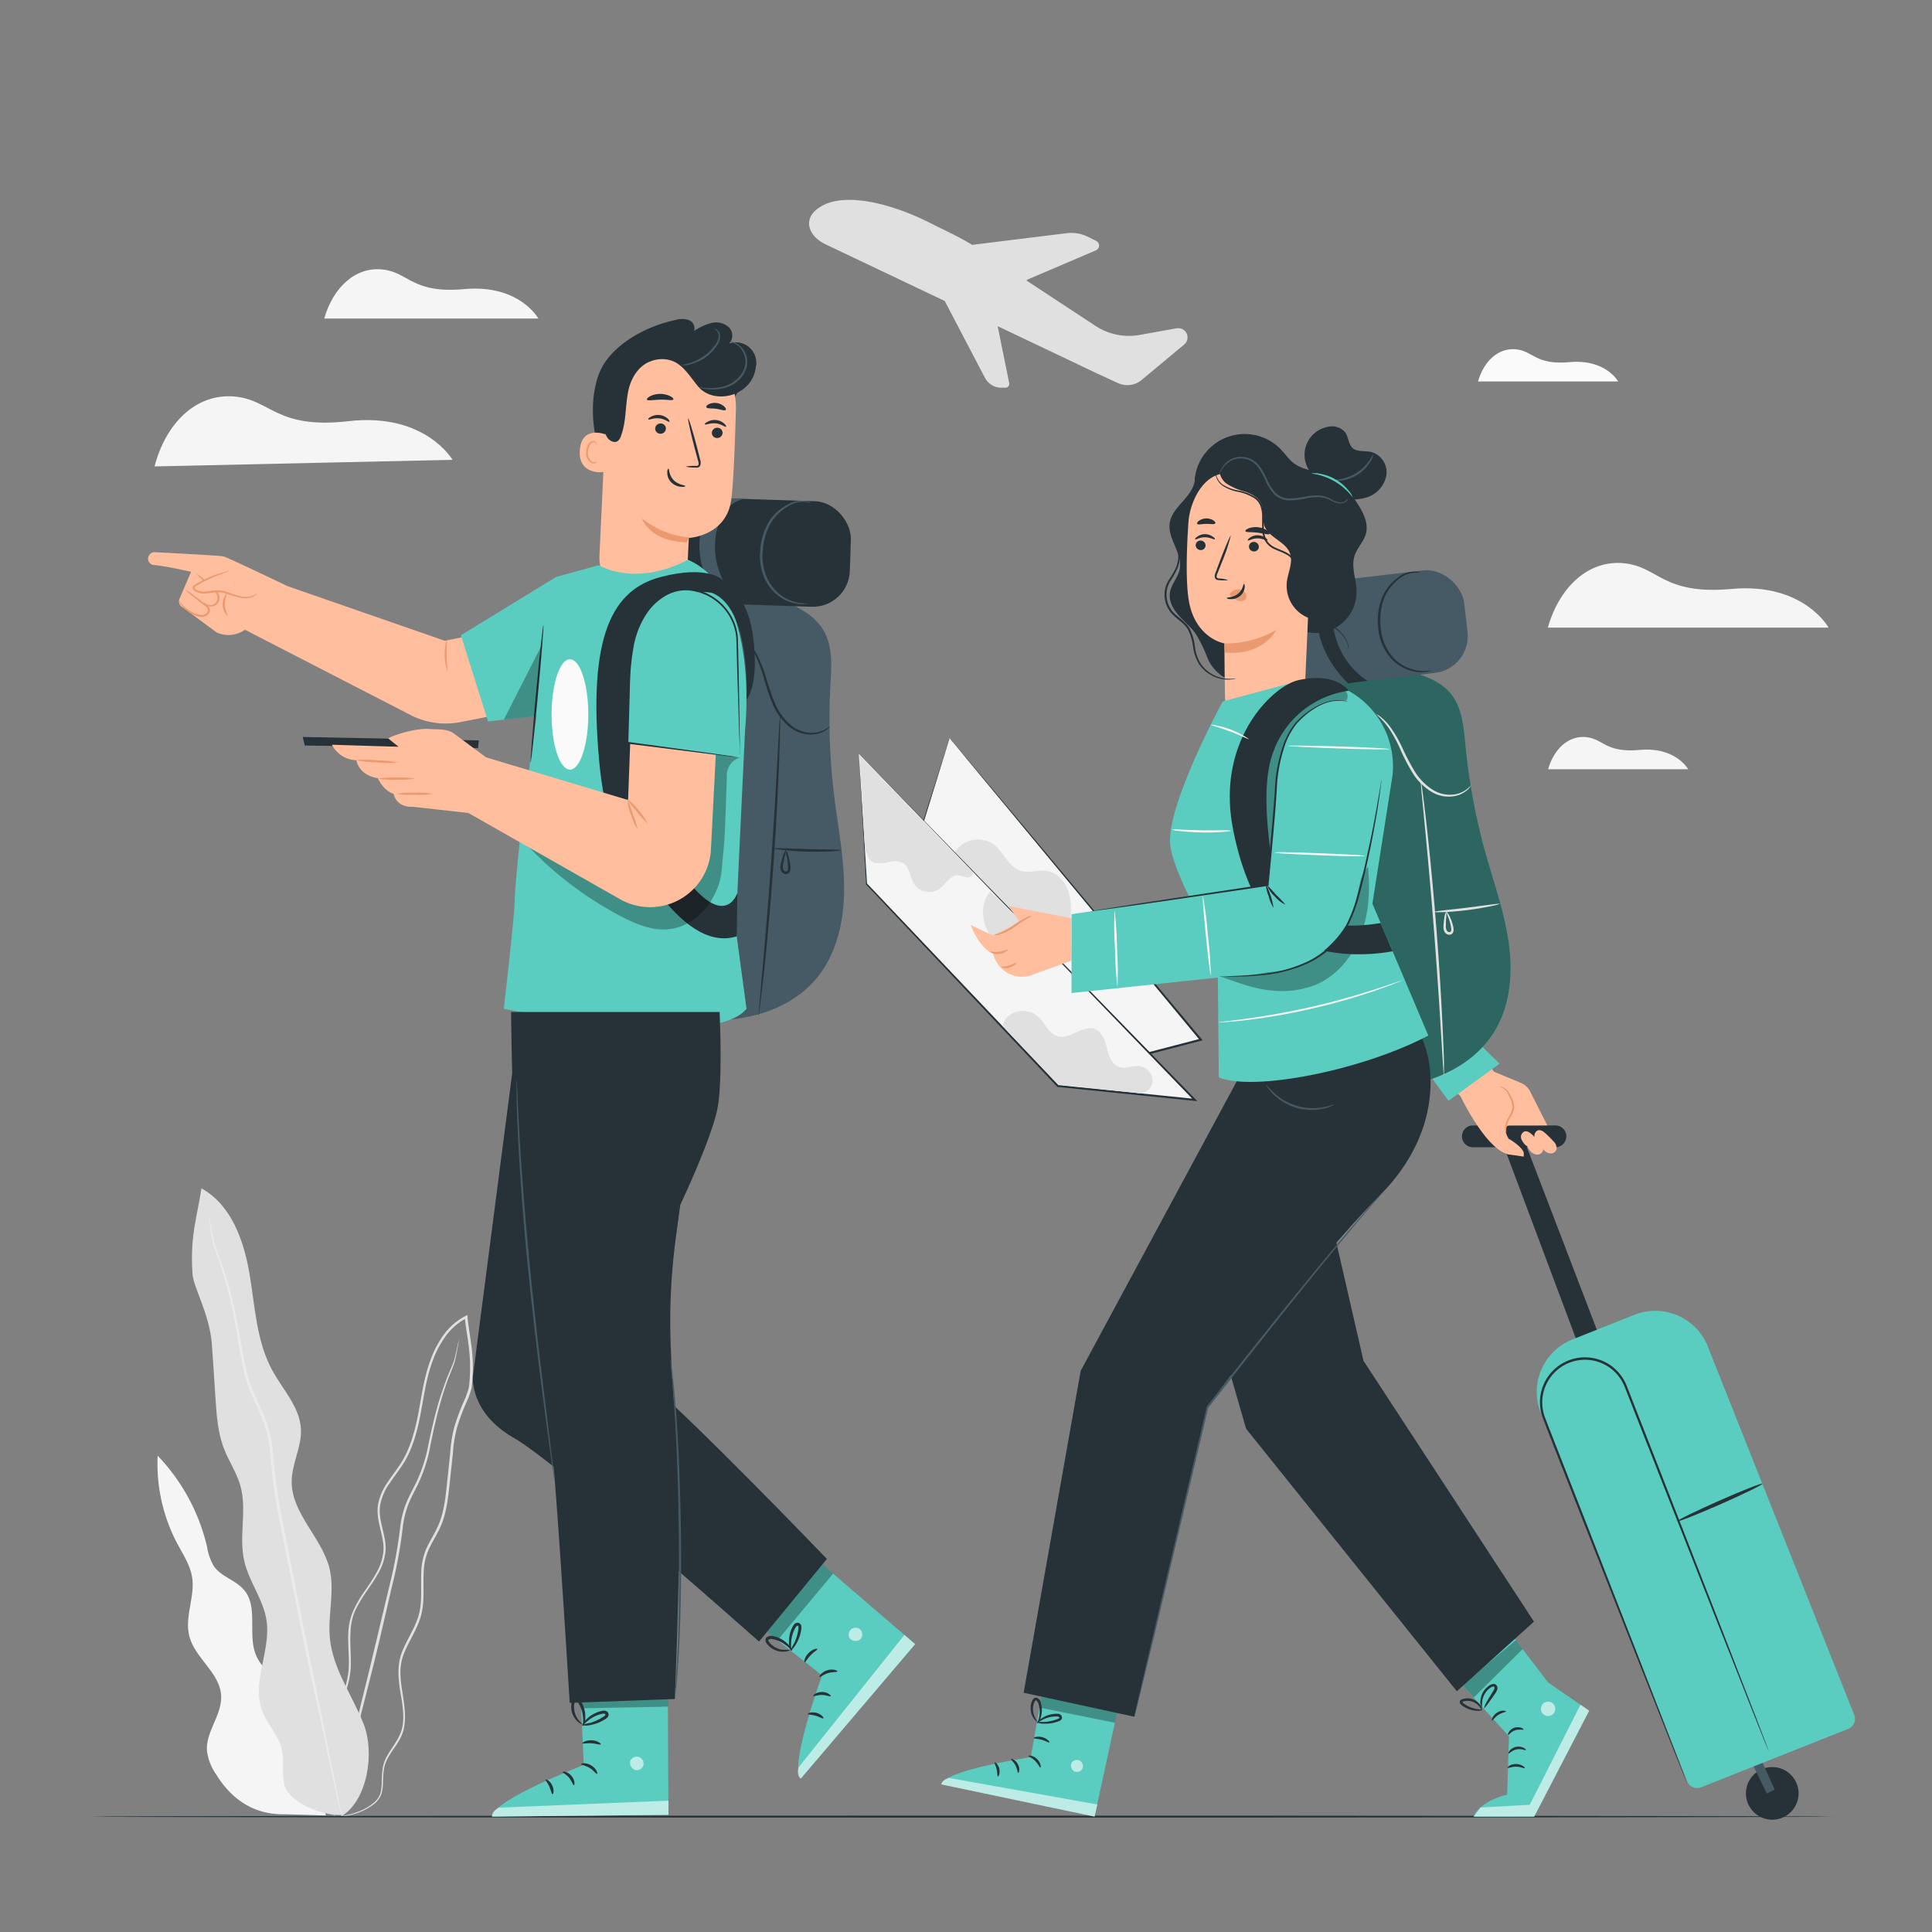 <svg xmlns="http://www.w3.org/2000/svg" viewBox="0 0 500 500"><rect x="0" y="0" width="500" height="500" fill="#808080" stroke="none"/><g id="freepik--background-complete--inject-12"><path d="M77.07,445.61c.87-3.44-1.4-6.88-3.94-9.36s-5.58-4.69-6.91-8c-2.16-5.33.66-12.27-3-16.7-2.15-2.61-6-3.47-7.9-6.26a14.4,14.4,0,0,1-1.74-5A50.74,50.74,0,0,0,40.8,376.73a44.19,44.19,0,0,0,5.09,22.77c1.49,2.8,3.31,5.52,3.82,8.64.82,5.08-2,10.32-.71,15.3,1.46,5.7,7.89,9.48,8.23,15.35.28,5-4,9.34-3.67,14.3A13.42,13.42,0,0,0,55.8,459c3.88,6.36,9.54,10.72,18.08,10.53l10.47.31Z" style="fill:#f5f5f5"></path><path d="M86.47,470.06a8.22,8.22,0,0,0,2.88-.08,17.89,17.89,0,0,0,3.4-.87,14.57,14.57,0,0,0,4.19-2.33,6,6,0,0,0,1.71-2.31,10.67,10.67,0,0,0,.47-3.13,30.65,30.65,0,0,1,.23-3.39,9.37,9.37,0,0,1,1.26-3.37c1.22-2.18,3.26-4.24,3.9-7.19s.17-6-.33-9.17-1-6.55.19-9.83,3.38-6.25,4.5-9.95.57-7.73.79-11.69a15.53,15.53,0,0,1,1.33-5.82c.84-1.86,2-3.61,2.91-5.56,1.83-4,2.13-8.43,2.62-12.81q.35-3.31.71-6.69a32.93,32.93,0,0,1,1.13-6.7,58.23,58.23,0,0,1,2.46-6.49,21.56,21.56,0,0,0,1.2-3.39,34.35,34.35,0,0,0,.32-3.6,42.94,42.94,0,0,0-.32-7.25c-.3-2.41-.75-4.8-1-7.22,0-.15,0-.29,0-.42l-.06-.48-.43.22a16.2,16.2,0,0,0-5.61,4.78,26,26,0,0,0-3.42,6.4c-1.72,4.51-2.33,9.22-3.18,13.73s-2,8.93-4.23,12.68c-1.14,1.87-2.51,3.58-3.72,5.4a14.82,14.82,0,0,0-2.56,6c-.6,4.43,1.87,8.31,1.38,12.23a13.63,13.63,0,0,1-1.88,5.44c-.94,1.68-2,3.24-3.1,4.8a30.5,30.5,0,0,0-2.78,4.85,15.28,15.28,0,0,0-1.26,5.25c-.23,3.53.29,6.88.05,10a23.14,23.14,0,0,1-2.54,8.62c-1.25,2.58-2.64,4.91-3.81,7.18a35.7,35.7,0,0,0-1.57,3.34,16.93,16.93,0,0,0-.9,3.32,21,21,0,0,0,0,6,15.08,15.08,0,0,0,3,7.6,6.37,6.37,0,0,0,.85.91,4,4,0,0,0,.69.58c.39.29.6.42.6.42a13.71,13.71,0,0,1-2-2,15.2,15.2,0,0,1-2.88-7.55,20.58,20.58,0,0,1,.1-5.89,15.29,15.29,0,0,1,.91-3.24,35,35,0,0,1,1.57-3.3c1.18-2.24,2.59-4.57,3.87-7.17a23.34,23.34,0,0,0,2.62-8.77c.26-3.23-.25-6.58,0-10A14.89,14.89,0,0,1,91.85,417a30.89,30.89,0,0,1,2.75-4.75c1.05-1.55,2.17-3.11,3.14-4.83a14.16,14.16,0,0,0,2-5.66c.48-4.18-2-8.08-1.36-12.2a14.12,14.12,0,0,1,2.48-5.72c1.18-1.79,2.57-3.5,3.74-5.42,2.35-3.86,3.48-8.37,4.32-12.89s1.47-9.2,3.16-13.61a25.12,25.12,0,0,1,3.34-6.23,15.35,15.35,0,0,1,5.37-4.59l-.48-.27c0,.14,0,.28,0,.43.27,2.44.72,4.84,1,7.22a41.74,41.74,0,0,1,.32,7.14c-.06,1.16-.13,2.39-.3,3.49a21.64,21.64,0,0,1-1.16,3.27,60.5,60.5,0,0,0-2.49,6.56,33.77,33.77,0,0,0-1.14,6.81c-.23,2.26-.47,4.49-.7,6.7-.48,4.4-.78,8.8-2.55,12.62-.87,1.9-2,3.66-2.89,5.57a16.09,16.09,0,0,0-1.37,6c-.21,4,.34,8-.73,11.57s-3.33,6.55-4.47,9.93-.68,6.95-.16,10.08,1.05,6.21.39,9-2.57,4.86-3.82,7.09A9.54,9.54,0,0,0,99,457.9a29.47,29.47,0,0,0-.21,3.43,10.54,10.54,0,0,1-.42,3,5.58,5.58,0,0,1-1.62,2.21,14.49,14.49,0,0,1-4.08,2.34,18.88,18.88,0,0,1-3.35.93,12.94,12.94,0,0,1-2.13.21Z" style="fill:#e0e0e0"></path><path d="M118.84,346.58a.9.9,0,0,0-.1.31c-.06.25-.13.56-.23.95-.2.82-.44,2.07-.82,3.62s-1.34,3.32-2.14,5.48-1.68,4.64-2.45,7.44-1.47,5.9-2.19,9.22a39.21,39.21,0,0,1-3.29,10.24c-.85,1.71-1.81,3.44-2.56,5.32a24.79,24.79,0,0,0-1.48,6,121.39,121.39,0,0,1-2.18,12.67l-5.78,24.22c-1.82,7.42-3.47,14.11-4.85,19.75S88.33,462,87.56,465.15q-.54,2.31-.84,3.63c-.08.39-.15.7-.2,1a1.68,1.68,0,0,0,0,.33,1.19,1.19,0,0,0,.11-.31l.27-.94c.23-.87.56-2.07,1-3.6.82-3.19,2-7.71,3.42-13.28s3.12-12.3,5-19.71S100,416.59,102.06,408a122.28,122.28,0,0,0,2.18-12.72,23.88,23.88,0,0,1,1.41-5.87c.73-1.84,1.67-3.56,2.52-5.28a38.92,38.92,0,0,0,3.28-10.4c.7-3.33,1.36-6.43,2.11-9.21s1.54-5.28,2.34-7.43,1.67-3.94,2-5.55.55-2.83.71-3.67c.06-.38.11-.7.16-.95A1.38,1.38,0,0,0,118.84,346.58Z" style="fill:#e0e0e0"></path><path d="M88.32,470.08c6.81-4.1,8.7-16.45,5.81-23.85s-7.92-14.17-8.74-22.08c-.63-6.08,1.33-12.33-.12-18.27-2-8-9.83-14.19-9.78-22.44,0-4.63,2.63-9,2.39-13.62-.29-5.67-4.67-10.15-7.39-15.13C66.32,347.07,66,338,64.54,329.46s-4.78-17.74-12.41-21.91c-1.08,7.29-3,12.29-2.31,22.15.24,3.54,4.39,10.3,5,18.06.36,4.63.62,9.28.93,13.92S56.36,370.8,58,375c1.26,3.23,3.27,6.16,4.21,9.5,1.77,6.28-.47,13.11,1,19.48,1.22,5.39,5,10,5.78,15.49,1.12,7.69-3.82,15.71-1.23,23,1.29,3.63,4.3,6.54,5.17,10.29.68,2.92,0,6,.59,8.94,1,4.72,10,8.33,14.83,8" style="fill:#e0e0e0"></path><path d="M54.06,314.77a2.11,2.11,0,0,0,0,.41c0,.31.09.7.16,1.2.16,1.05.35,2.59.71,4.58s1.44,4.26,2.29,7,1.77,5.85,2.56,9.35,1.47,7.38,2.18,11.56,1.48,8.72,3.58,13.06c1,2.18,2.06,4.36,2.88,6.68A30.2,30.2,0,0,1,69.93,376,149.46,149.46,0,0,0,72,391.88c2.15,10.78,4.21,21,6.07,30.39S81.84,440,83.33,447s2.73,12.69,3.58,16.67l1,4.53c.12.48.21.87.28,1.17a1.88,1.88,0,0,0,.12.39,2.53,2.53,0,0,0,0-.41c-.06-.3-.13-.69-.22-1.18-.21-1.09-.5-2.61-.88-4.55-.8-4-2-9.69-3.37-16.72s-3.18-15.45-5.09-24.77-3.88-19.6-6-30.37a151.53,151.53,0,0,1-2.1-15.86,30.44,30.44,0,0,0-1.54-7.53c-.84-2.38-1.94-4.57-2.92-6.73-2.08-4.27-2.83-8.74-3.59-12.9s-1.44-8.06-2.27-11.57a96.59,96.59,0,0,0-2.67-9.35c-.88-2.73-2-5-2.38-6.92s-.63-3.52-.84-4.56c-.09-.49-.17-.88-.22-1.18A2.51,2.51,0,0,0,54.06,314.77Z" style="fill:#ebebeb"></path><path d="M210.31,55.23c5.84-6.81,21-2.53,31.42,3,0,0,7.16,3.38,9.82,5.13l.09,0,24.32-3a9.9,9.9,0,0,1,5.76,1l2,1a1.34,1.34,0,0,1-.08,2.42l-17.91,7.65,0,.22,17.68,11.62.27.17a15.71,15.71,0,0,0,11.25,2.24l9.47-1.7a2.67,2.67,0,0,1,1.43.12,2.4,2.4,0,0,1,.64,4.06l-11,9.16a5.78,5.78,0,0,1-6.14.82l-5.14-2.36-26-12.37,3,14.79a1,1,0,0,1-1,1.14l-1.22,0a4.84,4.84,0,0,1-4-2.44l-10.47-20L213.82,63.31C209.73,61.43,208.27,57.92,210.31,55.23Z" style="fill:#e0e0e0"></path><path d="M40,120.71,117.11,119S110,106.71,90.2,109c-18.92,2.15-20.06-5.66-29.73-6.4S42.94,109.39,40,120.71Z" style="fill:#f5f5f5"></path><path d="M400.58,162.42h72.65s-6.42-11.7-25.12-10c-17.87,1.62-18.77-5.76-27.86-6.66S403.6,151.82,400.58,162.42Z" style="fill:#f5f5f5"></path><path d="M83.91,82.44h55.42s-4.9-8.92-19.17-7.62c-13.62,1.24-14.31-4.39-21.24-5.09S86.22,74.35,83.91,82.44Z" style="fill:#f5f5f5"></path><path d="M400.65,199.08H436.9s-3.2-5.84-12.53-5c-8.92.81-9.37-2.87-13.9-3.32S402.16,193.79,400.65,199.08Z" style="fill:#f5f5f5"></path><path d="M382.52,98.72h36.26s-3.21-5.84-12.54-5c-8.92.81-9.37-2.87-13.9-3.32S384,93.43,382.52,98.72Z" style="fill:#fafafa"></path></g><g id="freepik--Floor--inject-12"><path d="M474.43,470.14c0,.14-100.93.26-225.42.26s-225.44-.12-225.44-.26,100.91-.26,225.44-.26S474.43,470,474.43,470.14Z" style="fill:#263238"></path></g><g id="freepik--character-2--inject-12"><path d="M405.35,293.8h0a2.83,2.83,0,0,0-2.83-2.54l-21.35,0a2.82,2.82,0,0,0-2.76,3.37h0a2.8,2.8,0,0,0,2.83,2.27h21.29A2.84,2.84,0,0,0,405.35,293.8Z" style="fill:#263238"></path><path d="M451.92,463.14a6.81,6.81,0,1,0,7.72-5.75A6.81,6.81,0,0,0,451.92,463.14Z" style="fill:#263238"></path><polygon points="457.24 464.17 453.09 455.59 455.27 454.2 459.29 463.16 457.24 464.17" style="fill:#455a64"></polygon><polygon points="418.78 358.54 392.99 291.25 388.09 293.71 413.08 360.39 418.78 358.54" style="fill:#263238"></polygon><path d="M416.67,339.19h41a2.76,2.76,0,0,1,2.76,2.76V444.58a14.62,14.62,0,0,1-14.62,14.62H428.53a14.62,14.62,0,0,1-14.62-14.62V341.95A2.76,2.76,0,0,1,416.67,339.19Z" transform="translate(990.8 608.78) rotate(158.33)" style="fill:#5BCCC0"></path><path d="M436.6,461.45s-.06-.2-.2-.58l-.63-1.69-2.48-6.49-9.23-23.81c-3.93-10.05-8.59-22-13.77-35.29l-8.15-20.83c-.7-1.8-1.42-3.62-2.13-5.46a11.33,11.33,0,0,1-.8-5.7,11.06,11.06,0,0,1,18.09-7.1,11.52,11.52,0,0,1,3.29,4.72l2.14,5.47c2.84,7.22,5.58,14.18,8.18,20.82l13.89,35.24c4,10,7.17,18.11,9.41,23.74l2.58,6.45c.3.71.52,1.27.69,1.67s.25.56.25.56-.06-.2-.2-.59l-.63-1.69c-.57-1.5-1.41-3.68-2.48-6.48l-9.23-23.81-13.77-35.29c-2.59-6.64-5.32-13.61-8.15-20.83-.7-1.81-1.42-3.63-2.14-5.47a11.93,11.93,0,0,0-3.45-5,11.65,11.65,0,0,0-19.06,7.48,11.91,11.91,0,0,0,.84,6L401.6,373c2.84,7.21,5.58,14.18,8.18,20.81C415,407.05,419.71,419,423.66,429l9.41,23.75,2.59,6.44c.29.72.52,1.27.69,1.67A5.25,5.25,0,0,0,436.6,461.45Z" style="fill:#263238"></path><path d="M434.14,393.67c.08.26,5.06-1.71,11.13-4.38s10.92-5.06,10.84-5.31-5.07,1.7-11.13,4.38S434.06,393.41,434.14,393.67Z" style="fill:#263238"></path><path d="M400.44,291.25l-4.45-8.8a4.63,4.63,0,0,0-2.35-2.18l-7-2.92-18.86-25.58L366,271.36l12,12.39s7.53,15.86,13.68,15.05a11.43,11.43,0,0,0-1.24-4.09c-2-3.46.13-3.46.41-3.44H396Z" style="fill:#ffbe9d"></path><path d="M369.65,277.72c.57.85,5.23,7.17,5.23,7.17l13.21-9.61-4.8-4.69Z" style="fill:#5BCCC0"></path><path d="M390.48,294.71s3.44,2,3.87,3.62v1l-4.12-.6Z" style="fill:#ffbe9d"></path><path d="M395.09,296.59a4.47,4.47,0,0,1-1.38-1.82,1.55,1.55,0,0,1,.78-1.93c.71-.24,1.44.27,2,.78a25.67,25.67,0,0,1,2,2,2.49,2.49,0,0,1,.86,2.09,1.54,1.54,0,0,1-1.4,1.09,2.34,2.34,0,0,1-1.72-.7,5,5,0,0,1-1.05-1.56" style="fill:#ffbe9d"></path><path d="M398.58,296.29a4.47,4.47,0,0,1-1.38-1.82,1.55,1.55,0,0,1,.78-1.93c.71-.24,1.44.27,2,.78a25.67,25.67,0,0,1,2,2,2.49,2.49,0,0,1,.86,2.09,1.54,1.54,0,0,1-1.4,1.09,2.35,2.35,0,0,1-1.72-.7,5,5,0,0,1-1.05-1.56" style="fill:#ffbe9d"></path><path d="M388.09,281.27c0-.12.89-.08,1.92.81A8.63,8.63,0,0,1,391.2,284a5.4,5.4,0,0,1,.68,2.74,5.86,5.86,0,0,1-1.08,2.6,6.52,6.52,0,0,0-.82,2,6.81,6.81,0,0,0-.14,2,2.67,2.67,0,0,1-.22-2.07,6.16,6.16,0,0,1,.77-2.15,5.88,5.88,0,0,0,1-2.4,5.3,5.3,0,0,0-.59-2.5,9.77,9.77,0,0,0-1-1.89,5.08,5.08,0,0,0-1.16-.86A5.22,5.22,0,0,0,388.09,281.27Z" style="fill:#eb996e"></path><polygon points="245.78 191.01 231.76 235.83 273 278.9 310.79 269.08 245.78 191.01" style="fill:#f5f5f5"></polygon><path d="M245.77,191l.32.37.95,1.12,3.68,4.38,13.71,16.35L311,268.92l.26.31-.39.1-21.3,5.54-16.49,4.28-.15,0-.1-.11L231.61,236l-.08-.09,0-.11c4.34-13.73,7.9-24.94,10.37-32.74,1.22-3.86,2.18-6.87,2.84-8.93l.74-2.32c.17-.51.25-.77.25-.77-.48,1.57-5.41,17.6-13.81,44.88l-.05-.2,41.27,43-.25-.07,16.49-4.29,21.3-5.54-.13.42L264.4,213.56l-13.66-16.5-3.68-4.47-1-1.16Z" style="fill:#263238"></path><path d="M247.06,220.57a7.19,7.19,0,0,1,10.17-2c2.58,2,3.77,5.77,6.87,6.77,2.24.72,4.71-.33,7,.08,2.71.49,4.73,3,5.51,5.6s.57,5.47.35,8.22l-13.41.18Z" style="fill:#e0e0e0"></path><polygon points="222.26 195.1 309.16 284.65 273.75 281.06 224.22 228.77 222.26 195.1" style="fill:#f5f5f5"></polygon><path d="M222.27,195.1c.08,1.31.8,12.83,2.12,33.66l0-.11c12.67,13.34,30,31.57,49.59,52.24l-.16-.08,27.17,2.74,8.24.84-.21.44c-48.32-50-84.79-87.74-86.7-89.73l87.07,89.37.5.51-.71-.07-8.25-.84-27.16-2.76h-.09l-.07-.06c-19.56-20.71-36.84-39-49.47-52.35l0,0v-.06C222.94,207.94,222.33,196.41,222.27,195.1Z" style="fill:#263238"></path><path d="M256.27,230.69c-2.68,3.09-2.29,8,0,11.41s6.07,5.47,9.89,6.94c3.09,1.19,6.9,1.94,9.46-.16" style="fill:#e0e0e0"></path><path d="M251.75,225.82c.16.75-.78,1.31-1.54,1.24s-1.46-.5-2.23-.54c-2.09-.12-3.23,2.36-4.93,3.57a4.71,4.71,0,0,1-6.44-1.25c-1.14-1.77-1.11-4.39-2.91-5.48a4.81,4.81,0,0,0-3.41-.31,10.42,10.42,0,0,1-3.46.36,2.54,2.54,0,0,1-2.29-2.24l-.63-1-1.48-24.72Z" style="fill:#e0e0e0"></path><path d="M294.1,282.84a3.37,3.37,0,0,0,4.14-2.64,3.91,3.91,0,0,0-3.23-4.29c-1.77-.23-3.6.8-5.3.27-1.94-.61-2.74-2.86-3.23-4.83s-1.18-4.22-3.06-5c-3.11-1.26-6.39,2.73-9.64,1.85-2.41-.65-3.34-3.55-5.23-5.18a5.87,5.87,0,0,0-5.62-1.1,4.59,4.59,0,0,0-3.43,3.66l14.35,15.13Z" style="fill:#e0e0e0"></path><path d="M270.34,434.18l-3.57,20.58s-22.12,3.28-23.15,7l39.66,8.36,6.88-31.84Z" style="fill:#5BCCC0"></path><g style="opacity:0.6"><path d="M279.4,455.63a1.65,1.65,0,0,1,.73,2.08,1.59,1.59,0,0,1-2.06.74,1.74,1.74,0,0,1-.76-2.21,1.65,1.65,0,0,1,2.23-.53" style="fill:#fff"></path></g><path d="M283.28,470.14,284,467l-38.36-6.86s-1.92.4-2,1.68Z" style="fill:#fff;opacity:0.6"></path><path d="M266.17,454.42c0,.2.92.49,1.74,1.31s1.16,1.75,1.35,1.71.14-1.22-.87-2.2S266.17,454.24,266.17,454.42Z" style="fill:#263238"></path><path d="M261.65,455.27c-.08.18.69.68,1.17,1.64s.49,1.86.69,1.9.55-1-.08-2.22S261.69,455.08,261.65,455.27Z" style="fill:#263238"></path><path d="M258.24,459.75c.17.08.64-.83.37-2s-1.09-1.78-1.21-1.63.32.83.54,1.79S258.05,459.69,258.24,459.75Z" style="fill:#263238"></path><path d="M267.51,449.82c0,.2,1,.12,2.07.42s1.85.83,2,.69-.54-1-1.81-1.35S267.44,449.65,267.51,449.82Z" style="fill:#263238"></path><polygon points="269.64 438.26 269 441.92 288.53 445.85 289.25 442.58 269.64 438.26" style="opacity:0.3"></polygon><path d="M268.3,445.68a3.89,3.89,0,0,0,2,.41,8.65,8.65,0,0,0,2.22-.2,11,11,0,0,0,1.26-.36,2.48,2.48,0,0,0,.7-.34.87.87,0,0,0,.31-1,1.11,1.11,0,0,0-.76-.62,2.57,2.57,0,0,0-.76-.05,7,7,0,0,0-3.41,1c-1.1.66-1.57,1.31-1.51,1.37s.65-.43,1.73-.94a8.05,8.05,0,0,1,3.2-.74c.44,0,.8.05.87.26s0,.11-.09.22a2.42,2.42,0,0,1-.51.25,12.22,12.22,0,0,1-1.18.37,11.19,11.19,0,0,1-2.08.34A14.64,14.64,0,0,0,268.3,445.68Z" style="fill:#263238"></path><path d="M268.5,446c.06.05.59-.56.93-1.8a6.77,6.77,0,0,0,.18-2.23,5.78,5.78,0,0,0-.25-1.32,1.69,1.69,0,0,0-1.05-1.27,1,1,0,0,0-.95.38,2.87,2.87,0,0,0-.36.69,4.34,4.34,0,0,0-.28,1.33,4.75,4.75,0,0,0,.41,2.24c.56,1.19,1.32,1.59,1.35,1.53s-.51-.6-.89-1.72a4.63,4.63,0,0,1-.24-2,4.42,4.42,0,0,1,.28-1.14c.15-.4.38-.71.53-.63s.47.42.56.79A6.6,6.6,0,0,1,269,442a7.42,7.42,0,0,1,0,2.07C268.76,445.28,268.4,446,268.5,446Z" style="fill:#263238"></path><path d="M400.66,435.43l-8.57-11.2-.45-.58L377,434.52l13.53,14.86-.49,15.05c-7.54,1.94-8.67,5.71-8.67,5.71l15.66,0,14.23-27.4Z" style="fill:#5BCCC0"></path><polygon points="411.29 442.72 397.06 470.12 381.4 470.14 383.16 467.78 395.9 467.07 409.03 441.17 411.29 442.72" style="fill:#fff;opacity:0.6"></polygon><path d="M390.16,457.53c.12.16,1-.35,2.23-.32s2.1.54,2.22.38-.73-1-2.21-1.07S390,457.41,390.16,457.53Z" style="fill:#263238"></path><path d="M390.41,453.8c.16.11.85-.81,2.1-1.06s2.25.33,2.35.17-.12-.34-.56-.58a3,3,0,0,0-3.59.72C390.4,453.45,390.33,453.76,390.41,453.8Z" style="fill:#263238"></path><path d="M390.31,449c.17.09.7-.82,1.79-1.2s2.07,0,2.15-.2-.15-.29-.59-.45a2.65,2.65,0,0,0-1.79,0,2.76,2.76,0,0,0-1.39,1.12C390.24,448.68,390.22,449,390.31,449Z" style="fill:#263238"></path><path d="M386.11,445.3c.19.06.63-.83,1.6-1.46s1.94-.72,2-.92-1.17-.45-2.34.35S385.92,445.28,386.11,445.3Z" style="fill:#263238"></path><path d="M384.07,442.08c.08.05.59-.58,1.36-1.64l1.33-1.88a5.12,5.12,0,0,0,.72-1.27,1.27,1.27,0,0,0-.09-1,1,1,0,0,0-.95-.49,2.87,2.87,0,0,0-1.46.76,5,5,0,0,0-1,1.08,5.28,5.28,0,0,0-.82,2.27,2.88,2.88,0,0,0,.35,2.13,18.12,18.12,0,0,1,.13-2.06,5.43,5.43,0,0,1,.86-2,5,5,0,0,1,.86-.93,2.59,2.59,0,0,1,1.08-.59.3.3,0,0,1,.3.15.64.64,0,0,1,0,.44,5.54,5.54,0,0,1-.61,1.09c-.4.67-.8,1.32-1.2,2A6.67,6.67,0,0,0,384.07,442.08Z" style="fill:#263238"></path><path d="M383.51,442.55c.07,0,0-.83-.84-1.77a3.92,3.92,0,0,0-4.64-.84.73.73,0,0,0-.25.56.88.88,0,0,0,.19.5,2.64,2.64,0,0,0,.56.49,6.25,6.25,0,0,0,1.11.63,6.88,6.88,0,0,0,2.06.58,3.26,3.26,0,0,0,1.94-.18c0-.11-.74-.06-1.86-.3a7.67,7.67,0,0,1-1.86-.67,7,7,0,0,1-1-.61,1.89,1.89,0,0,1-.41-.35c-.07-.14,0-.1,0-.14a1.26,1.26,0,0,1,.46-.17,5.4,5.4,0,0,1,.58-.09,4.07,4.07,0,0,1,1.11.08,3.86,3.86,0,0,1,1.69.86C383.17,441.87,383.4,442.59,383.51,442.55Z" style="fill:#263238"></path><path d="M398.79,442.25a1.86,1.86,0,1,0,1.86-1.86A1.86,1.86,0,0,0,398.79,442.25Z" style="fill:#fff;opacity:0.6"></path><polygon points="378.39 436.01 381.4 439.32 394.05 426.79 392.29 424.5 378.39 436.01" style="opacity:0.3"></polygon><path d="M339.45,175.21a45.65,45.65,0,0,1,26-1.18c3.81.95,7.68,2.53,10.12,5.61,2.89,3.64,3.25,8.6,3.7,13.23a160.75,160.75,0,0,0,5.18,27.85c2.12,7.58,4.8,15,5.95,22.83s.62,16.12-3.35,22.92c-6.12,10.48-19.13,15.11-31.26,15.32-6.38.1-12.92-.83-18.58-3.79s-10.37-8.13-11.75-14.36" style="fill:#5BCCC0"></path><g style="opacity:0.5"><path d="M339.45,175.21a45.65,45.65,0,0,1,26-1.18c3.81.95,7.68,2.53,10.12,5.61,2.89,3.64,3.25,8.6,3.7,13.23a160.75,160.75,0,0,0,5.18,27.85c2.12,7.58,4.8,15,5.95,22.83s.62,16.12-3.35,22.92c-6.12,10.48-19.13,15.11-31.26,15.32-6.38.1-12.92-.83-18.58-3.79s-10.37-8.13-11.75-14.36"></path></g><path d="M356.13,184.81a21,21,0,0,1,3.47,3.89,36.23,36.23,0,0,1,2.7,5,54.4,54.4,0,0,0,3.23,6.26,15,15,0,0,0,5,5,8.54,8.54,0,0,0,5.68,1.11,6.87,6.87,0,0,0,3.55-1.63,4.31,4.31,0,0,0,.7-.81c.14-.2.2-.31.18-.32s-.34.38-1,.93a7,7,0,0,1-3.45,1.38,8.25,8.25,0,0,1-5.32-1.18,14.86,14.86,0,0,1-4.77-4.85,60.43,60.43,0,0,1-3.23-6.17,32.52,32.52,0,0,0-2.87-5,14.37,14.37,0,0,0-2.65-2.86A4.19,4.19,0,0,0,356.13,184.81Z" style="fill:#e0e0e0"></path><path d="M373.7,278.48a4.07,4.07,0,0,0,0-.79c0-.58,0-1.32,0-2.24,0-1.94-.14-4.76-.29-8.23-.31-7-.85-16.56-1.69-27.14s-1.79-20.16-2.57-27.07c-.4-3.46-.74-6.26-1-8.18-.12-.91-.23-1.65-.31-2.22a4,4,0,0,0-.15-.77,3.3,3.3,0,0,0,0,.78c.05.58.12,1.32.19,2.23.2,2,.47,4.8.79,8.2.67,6.93,1.56,16.5,2.39,27.08s1.45,20.17,1.87,27.11c.21,3.41.38,6.2.5,8.22l.16,2.24A4.5,4.5,0,0,0,373.7,278.48Z" style="fill:#e0e0e0"></path><path d="M371.21,236c0,.17,3.83.13,8.51-.46s8.4-1.47,8.37-1.63-3.79.42-8.45,1S371.2,235.78,371.21,236Z" style="fill:#e0e0e0"></path><path d="M374.3,235.87a4.37,4.37,0,0,0-.52,1.82,15.48,15.48,0,0,0-.21,2.05,2.76,2.76,0,0,0,.22,1.31,1.45,1.45,0,0,0,1.29.86,1,1,0,0,0,.82-.37,1.34,1.34,0,0,0,.29-.76,3.81,3.81,0,0,0-.18-1.28,12,12,0,0,0-.68-2c-.49-1.07-.95-1.64-1-1.6a9.48,9.48,0,0,0,.6,1.77,18.86,18.86,0,0,1,.53,1.92,3.8,3.8,0,0,1,.12,1.09c0,.34-.2.55-.48.55-.67,0-.94-.81-.91-1.53s0-1.43.06-2A7.3,7.3,0,0,0,374.3,235.87Z" style="fill:#e0e0e0"></path><rect x="319.93" y="149.9" width="59.63" height="26.69" rx="9.59" transform="translate(716.06 284.81) rotate(173.34)" style="fill:#455a64"></rect><path d="M367.61,148.27s-.12-.08-.38-.16a4.72,4.72,0,0,0-1.18-.18,6.73,6.73,0,0,0-4.12,1.43,12.35,12.35,0,0,0-4.14,5,16.36,16.36,0,0,0-1.14,7.84,13.56,13.56,0,0,0,2.71,7.43,11,11,0,0,0,5.25,3.78,9.92,9.92,0,0,0,4.33.48,6.47,6.47,0,0,0,1.17-.24c.26-.08.39-.13.38-.15s-.56.08-1.57.14a10.56,10.56,0,0,1-4.16-.66,10.74,10.74,0,0,1-4.93-3.71,13.27,13.27,0,0,1-2.53-7.12,16.11,16.11,0,0,1,1-7.55,12.28,12.28,0,0,1,3.87-4.85,6.79,6.79,0,0,1,3.84-1.54C367.05,148.14,367.6,148.33,367.61,148.27Z" style="fill:#263238"></path><path d="M344.65,150.3l6.2-.61a7.22,7.22,0,0,0-4,3.06,12.12,12.12,0,0,0-1.7,4.79c-1.11,7.13,2.68,14.79,8.77,18.65l-5,.66s-14.3-12.77-4.31-26.55" style="fill:#263238"></path><path d="M337.63,163.42a10.62,10.62,0,0,0,13.45-10.49c-.07-3.07-1.47-6.21-.51-9.14.66-2,2.34-3.58,2.91-5.61.84-3.05-1-6.12-2.75-8.74a20.24,20.24,0,0,0-3.85-4.67,6.93,6.93,0,0,0-5.64-1.67" style="fill:#263238"></path><path d="M309.23,123.37c.17,2.32-1.36,4.4-2.91,6.14s-3.26,3.57-3.6,5.87c-.59,4.09,3.41,7.88,2.59,11.93-.45,2.17-2.22,3.91-2.54,6.1s.83,4.2,2.24,5.81,3.12,3,4.37,4.7a36.2,36.2,0,0,1,3,6.06,10.6,10.6,0,0,0,4.19,5.16c3,1.62,7.16.86,9.44,3.37s4.92,2.8,7.64,4.63" style="fill:#263238"></path><path d="M345,126.92c.06-2.1-1.89-3.73-3.85-4.5s-4.15-1.07-5.9-2.25c-1.55-1-2.59-2.66-3.9-4a13,13,0,0,0-21.83,5.95c-.75,3-.24,6.55,2.13,8.55,2.75,2.31,6.82,1.8,10.34,1.08s7.5-1.43,10.44.64c1.77,1.24,2.78,3.27,3.87,5.15s2.44,3.79,4.49,4.49,4.83-.51,4.91-2.67" style="fill:#263238"></path><path d="M336.65,127.36a3.51,3.51,0,0,1,3.14,3.58h0l-2.1,47.64c-.09,5.63-8.31,8.79-14.34,8.65h0c-6.08-.14-6.28-3.13-6.35-8.48-.13-8.94-.12-12.3-.12-12.25s-7.69-1.29-9.26-11.32c-.78-5-.51-13.17-.07-19.85.39-6,4.39-13.39,10.39-12.75Z" style="fill:#ffbe9d"></path><path d="M309.45,141.06a1.28,1.28,0,0,0,1.24,1.3A1.23,1.23,0,0,0,312,141.2a1.28,1.28,0,0,0-1.23-1.3A1.23,1.23,0,0,0,309.45,141.06Z" style="fill:#263238"></path><path d="M309.31,139.58c.16.17,1.14-.55,2.52-.54s2.4.7,2.55.53-.09-.38-.53-.7a3.58,3.58,0,0,0-2-.63,3.42,3.42,0,0,0-2,.64C309.38,139.21,309.23,139.51,309.31,139.58Z" style="fill:#263238"></path><path d="M323.23,141.41a1.28,1.28,0,0,0,1.24,1.3,1.22,1.22,0,0,0,1.32-1.15,1.29,1.29,0,0,0-1.23-1.31A1.24,1.24,0,0,0,323.23,141.41Z" style="fill:#263238"></path><path d="M322.92,139.87c.16.17,1.13-.55,2.52-.54s2.39.7,2.54.53-.08-.38-.53-.7a3.46,3.46,0,0,0-2-.63,3.32,3.32,0,0,0-2,.64C323,139.49,322.84,139.8,322.92,139.87Z" style="fill:#263238"></path><path d="M317.87,150.13a9.18,9.18,0,0,0-2.25-.42c-.35,0-.68-.1-.74-.34a1.74,1.74,0,0,1,.23-1.05l1.06-2.69a47.05,47.05,0,0,0,2.36-7c-.16-.06-1.47,3-2.92,6.82-.36,1-.69,1.85-1,2.71a2,2,0,0,0-.19,1.38.9.9,0,0,0,.58.52,2.43,2.43,0,0,0,.6.09A9.56,9.56,0,0,0,317.87,150.13Z" style="fill:#263238"></path><path d="M316.88,166.5A25.54,25.54,0,0,0,330.32,163S327,169.83,317,168.87Z" style="fill:#eb996e"></path><path d="M318.45,153.46a2.52,2.52,0,0,1,2.24-.92,2.31,2.31,0,0,1,1.57.85,1.44,1.44,0,0,1,.1,1.65,1.67,1.67,0,0,1-1.81.45,5.19,5.19,0,0,1-1.77-1.06,1.38,1.38,0,0,1-.39-.41.43.43,0,0,1,0-.51" style="fill:#eb996e"></path><path d="M321.94,151.09c-.22,0-.23,1.49-1.52,2.55s-2.89.9-2.9,1.11.36.29,1,.31a3.69,3.69,0,0,0,2.42-.84,3.22,3.22,0,0,0,1.18-2.14C322.21,151.46,322,151.08,321.94,151.09Z" style="fill:#263238"></path><path d="M322.3,137.45c.13.37,1.52.2,3.14.4s2.94.64,3.15.31c.1-.17-.13-.52-.66-.89a5.3,5.3,0,0,0-2.33-.82,5.36,5.36,0,0,0-2.46.28C322.54,137,322.24,137.27,322.3,137.45Z" style="fill:#263238"></path><path d="M309.83,135.58c.24.31,1.2,0,2.34,0s2.12.21,2.34-.12c.1-.15-.05-.47-.47-.77a3.39,3.39,0,0,0-3.78.11C309.86,135.1,309.72,135.43,309.83,135.58Z" style="fill:#263238"></path><path d="M343.65,160.35a8.91,8.91,0,0,1-10.6-9.85c.32-2.46,1.64-5,.79-7.3-1.13-3.08-5.45-4-6.6-7.1-.66-1.79-.06-3.88-.82-5.63s-2.44-2.6-4.13-3.21a17.13,17.13,0,0,1-4.91-2.13c-1.42-1.1-2.3-3.18-1.39-4.72a94.57,94.57,0,0,1,21.92,5.32c1.63.61,3.35,1.35,4.32,2.8s1,3.53.89,5.38l-1.26,27" style="fill:#263238"></path><path d="M349.05,168.69a6.43,6.43,0,0,0-.52-2.5,8.18,8.18,0,0,0-1.71-2.45,13.51,13.51,0,0,0-3.24-2.29c-1.31-.71-2.82-1.36-4.36-2.24a11,11,0,0,1-4.15-3.86,6.07,6.07,0,0,1-.84-3,16.14,16.14,0,0,1,.45-3.18,8,8,0,0,0,.21-3.15,3.58,3.58,0,0,0-1.85-2.44c-1-.56-2-.91-3.05-1.39A5.44,5.44,0,0,1,327.4,140a6.82,6.82,0,0,1-.76-3.17c0-1.05,0-2.06,0-3a8.33,8.33,0,0,0-.4-2.77,4.37,4.37,0,0,0-1.52-2.05,12.27,12.27,0,0,0-4.45-1.75,11.28,11.28,0,0,1-3.78-1.5,4.55,4.55,0,0,1-1.81-2.49,3.15,3.15,0,0,1,0-1.94,1.9,1.9,0,0,1,.34-.58s-.11.21-.24.62a3.1,3.1,0,0,0,.06,1.85,4.41,4.41,0,0,0,1.77,2.3,11.45,11.45,0,0,0,3.71,1.39,12.64,12.64,0,0,1,4.62,1.75,4.84,4.84,0,0,1,1.69,2.24,9,9,0,0,1,.45,2.92c0,1,0,2,0,3a6.46,6.46,0,0,0,.7,2.94,5,5,0,0,0,2.37,2c1,.47,2.07.81,3.1,1.41a5.18,5.18,0,0,1,1.36,1.16,3.84,3.84,0,0,1,.73,1.62,8.52,8.52,0,0,1-.22,3.36,15.39,15.39,0,0,0-.45,3.07,5.55,5.55,0,0,0,.76,2.78,10.66,10.66,0,0,0,3.95,3.73c1.5.88,3,1.55,4.32,2.29a13.34,13.34,0,0,1,3.27,2.41,8,8,0,0,1,1.69,2.57,5.29,5.29,0,0,1,.39,1.9,3.41,3.41,0,0,1,0,.51C349.07,168.63,349.06,168.69,349.05,168.69Z" style="fill:#263238"></path><path d="M319.82,175.57a1.57,1.57,0,0,1-.49.15,4,4,0,0,1-.62.1,5.39,5.39,0,0,1-.85.06,9,9,0,0,1-5.16-1.62,8.72,8.72,0,0,1-2.6-2.75,11.75,11.75,0,0,1-1.34-4.12,13.75,13.75,0,0,0-1.3-4.43c-.78-1.39-2.23-2.31-3.54-3.5a7.34,7.34,0,0,1-2.46-4.52,7.26,7.26,0,0,1,.93-4.71,21.84,21.84,0,0,0,2.09-3.68,8.74,8.74,0,0,0,.43-3.59,20.8,20.8,0,0,0-1.27-5.19,17.79,17.79,0,0,1-.65-1.87,1.84,1.84,0,0,1,.25.45c.14.31.35.76.59,1.35a19.17,19.17,0,0,1,1.45,5.23,9.12,9.12,0,0,1-.39,3.77,21.59,21.59,0,0,1-2.08,3.77,6.73,6.73,0,0,0-.84,4.4,6.81,6.81,0,0,0,2.3,4.21c1.25,1.14,2.77,2.1,3.63,3.62a13.78,13.78,0,0,1,1.33,4.6,11.53,11.53,0,0,0,1.24,4,8.43,8.43,0,0,0,2.44,2.67,9,9,0,0,0,4.95,1.71C319.12,175.71,319.81,175.51,319.82,175.57Z" style="fill:#263238"></path><path d="M349,127.77a.74.74,0,0,1,.17.41,1.57,1.57,0,0,1-.39,1.2,2.54,2.54,0,0,1-1.8.91,5.82,5.82,0,0,1-2.54-.76,6.88,6.88,0,0,0-2.92-.86,15.36,15.36,0,0,0-3.55.32,23.35,23.35,0,0,1-4,.51,5.76,5.76,0,0,1-4.11-1.5,11.92,11.92,0,0,1-2.36-3.66,17.89,17.89,0,0,0-1.92-3.44,5.62,5.62,0,0,0-5.78-2.12,5.88,5.88,0,0,0-3.49,2.59,13.13,13.13,0,0,0-.74,1.48s0-.15.08-.43a4.92,4.92,0,0,1,.48-1.16,5.78,5.78,0,0,1,6.8-2.77,6,6,0,0,1,3,2.11,18.27,18.27,0,0,1,2,3.52,11.61,11.61,0,0,0,2.26,3.5,5.22,5.22,0,0,0,3.75,1.37,23.74,23.74,0,0,0,3.92-.48,15.41,15.41,0,0,1,3.66-.28,7.41,7.41,0,0,1,3.05,1,5.73,5.73,0,0,0,2.38.8,2.35,2.35,0,0,0,1.65-.75,1.47,1.47,0,0,0,.43-1.06C349,127.91,348.92,127.78,349,127.77Z" style="fill:#455a64"></path><path d="M343.33,124.88a7.36,7.36,0,0,1,.36-14.42,4.45,4.45,0,0,1,4.4,1.38c.92,1.25.86,3.12,2,4.14s3.18.62,4.8,1a5.45,5.45,0,0,1,3.92,5.86,7.38,7.38,0,0,1-4.63,5.72,11.65,11.65,0,0,1-7.58.14,27.86,27.86,0,0,1-6.92-3.36" style="fill:#263238"></path><path d="M355.38,117.63a4.25,4.25,0,0,1-.73,1.84,10.16,10.16,0,0,1-3.36,3.41,10.28,10.28,0,0,1-4.55,1.52,4.43,4.43,0,0,1-2-.15c0-.09.76,0,1.93-.22a11.41,11.41,0,0,0,4.31-1.59,11.6,11.6,0,0,0,3.33-3.17C355,118.3,355.3,117.6,355.38,117.63Z" style="fill:#455a64"></path><path d="M350.08,128.72a15.92,15.92,0,0,0-10.76-6.18,5,5,0,0,1,1.91,0,12.36,12.36,0,0,1,7.86,4.51A4.71,4.71,0,0,1,350.08,128.72Z" style="fill:#5BCCC0"></path><path d="M277.21,237.63,261,234.49l2.92,4.15L257,242.1l-5.79-2.71a19.16,19.16,0,0,0,1.69,3.39c1.27,2.11,3,3.81,4.06,3.89h0a8.45,8.45,0,0,0,2.14,3.88,7.67,7.67,0,0,0,7.31,2l10.89-3.94Z" style="fill:#ffbe9d"></path><path d="M260.86,245.76a2.9,2.9,0,0,1-2.23,1.09,3,3,0,0,1-2.43-.55c.06-.15,1.09.19,2.37,0S260.78,245.63,260.86,245.76Z" style="fill:#eb996e"></path><path d="M263,249.21c.1.1-.6.88-1.8,1.19a2.51,2.51,0,0,1-2.15-.16c0-.15,1-.06,2-.34S262.88,249.1,263,249.21Z" style="fill:#eb996e"></path><path d="M267.07,237a8.8,8.8,0,0,1-1.41.83c-.87.49-2,1.31-3.27,2.19a12.28,12.28,0,0,1-3.58,1.79,3.12,3.12,0,0,1-1.66.15c0-.08.62-.15,1.55-.5a17.06,17.06,0,0,0,3.4-1.87,26.05,26.05,0,0,1,3.39-2.09A3.66,3.66,0,0,1,267.07,237Z" style="fill:#eb996e"></path><path d="M365.4,264.54s.55.35,1.93,2.8c4.23,7.55,5.94,25.64-10,41.79-20.62,20.86-44.77,55-44.77,55l-19,80.16-28.64-6.21,14.76-83.31,40.47-75.08Z" style="fill:#263238"></path><polygon points="396.99 419.68 352.87 352.16 339.49 293.88 305.41 310.63 322.5 369.78 377.03 437.7 396.99 419.68" style="fill:#263238"></polygon><path d="M293.58,444.29a1.65,1.65,0,0,1,.07-.4c.06-.28.14-.66.24-1.15.24-1,.57-2.51,1-4.41l3.75-16.18c3.21-13.68,7.64-32.53,12.54-53.35.38-1.62.76-3.23,1.12-4.73V364l0,0c12.5-16,23.89-30.15,32.27-40.2,4.2-5,7.63-9,10.06-11.74,1.19-1.37,2.17-2.39,2.82-3.09l.74-.79c.17-.18.26-.27.27-.26a2.22,2.22,0,0,1-.23.29l-.71.82c-.62.73-1.57,1.77-2.75,3.16-2.38,2.75-5.76,6.79-9.92,11.84-8.31,10.11-19.65,24.3-32.14,40.29l0-.1c-.35,1.5-.73,3.11-1.12,4.73L299,422.24c-1.65,6.79-3,12.3-3.91,16.14-.47,1.88-.83,3.36-1.09,4.38-.12.49-.22.86-.29,1.14A2.21,2.21,0,0,1,293.58,444.29Z" style="fill:#455a64"></path><path d="M345.32,285.85a2.09,2.09,0,0,1-.69.38,11.68,11.68,0,0,1-2.05.67,14.1,14.1,0,0,1-13.16-3.83,12.35,12.35,0,0,1-1.38-1.66c-.28-.43-.41-.68-.38-.7s.7.88,2,2.09a14.89,14.89,0,0,0,12.83,3.74C344.26,286.22,345.29,285.77,345.32,285.85Z" style="fill:#455a64"></path><path d="M369.65,268c-17.26,9.09-45.27,14.52-54.23,10.83l-.31-33.25s-12.27-20.23-12.32-27.88c-.07-11,13.66-36.17,13.66-36.17L337.06,176A24.77,24.77,0,0,1,349,178.78a22.33,22.33,0,0,1,11.37,22l-5.19,33.08Z" style="fill:#5BCCC0"></path><g style="opacity:0.3"><path d="M347.53,178.75c1.2-.18,1.64,1.77.79,2.63s-2.2.9-3.39,1.08c-5.37.84-9.52,5.44-11.47,10.51s-2.14,10.61-2.46,16-.85,11-3.4,15.81a32.64,32.64,0,0,1,18.47-47.12"></path></g><path d="M349,178.78s-3-4.89-12.92-2.77c-6.64,1.42-21.16,15.37-17.11,37.78s14.91,30.35,14.91,30.35-10-34.31-4.44-49.28A24.18,24.18,0,0,1,349,178.78Z" style="fill:#263238"></path><g style="opacity:0.3"><path d="M315.49,252.64c4.11,1.32,8.05,3,12.33,3.54a24.25,24.25,0,0,0,12.72-1.33c5.49-2.34,9.57-7.34,11.67-12.93s2.39-11.71,1.83-17.66c-3.75,4.64-3.3,11.51-6.49,16.56-2,3.15-5.25,5.3-8.59,7a49.52,49.52,0,0,1-23.47,4.85"></path></g><path d="M327.85,218.67s-1.34,25.24,29.45,20.22l3.1,7.3s-32.37,6.84-37-20Z" style="fill:#263238"></path><path d="M355.91,187.3a16.43,16.43,0,0,1,2.28,13.27l-7.67,34.33c-3.29,9.66-12.68,15.53-18.52,16.31L277.31,257V236.59l50.77-7.54,2.38-27.8c.21-3.74,2.05-10.46,4.43-13.36,2.66-3.23,6.75-7.63,13.43-6.51C352.41,182.06,354.15,184.79,355.91,187.3Z" style="fill:#5BCCC0"></path><path d="M357.49,201.91a4,4,0,0,1-.05.77c-.06.51-.15,1.25-.28,2.21-.26,1.92-.66,4.68-1.27,8.08s-1.39,7.45-2.42,11.9c-.51,2.22-1.06,4.56-1.73,7a39.59,39.59,0,0,1-2.68,7.25,20.82,20.82,0,0,1-4.62,6.2,23.68,23.68,0,0,1-6,4,36.45,36.45,0,0,1-11.75,3.05c-3.45.35-6.25.37-8.18.39h-2.23a4.23,4.23,0,0,1-.77,0,3.93,3.93,0,0,1,.77-.06l2.22-.09c1.93-.08,4.73-.16,8.15-.56a36.55,36.55,0,0,0,11.58-3.12,23.35,23.35,0,0,0,5.89-3.9,20.74,20.74,0,0,0,4.5-6.07,40,40,0,0,0,2.65-7.15c.67-2.38,1.23-4.71,1.76-6.93,1-4.44,1.88-8.46,2.52-11.85s1.11-6.14,1.43-8c.16-.91.28-1.64.37-2.19A6.2,6.2,0,0,1,357.49,201.91Z" style="fill:#263238"></path><path d="M329.55,234.9a10.06,10.06,0,0,1-1.23-3,9.89,9.89,0,0,1-.74-3.13,20.12,20.12,0,0,1,2,6.09Z" style="fill:#263238"></path><path d="M332.66,234.12a8,8,0,0,1-2.79-2.17,7.82,7.82,0,0,1-2-2.9,27,27,0,0,1,2.4,2.55A25.3,25.3,0,0,1,332.66,234.12Z" style="fill:#263238"></path><path d="M282.07,235.89l.23-.06.68-.13,2.62-.43,9.73-1.53L328,228.8l-.22.23c.18-1.9.37-3.9.57-5.94.65-7.21,1.34-14.08,1.68-20.35a40,40,0,0,1,1.7-8.78,19.61,19.61,0,0,1,3.58-6.93c3.24-3.53,6.87-5.4,9.54-5.74a9.58,9.58,0,0,1,3.07.06c.34.07.6.15.77.2l.26.09a10.85,10.85,0,0,0-4.07-.15c-2.6.39-6.14,2.28-9.29,5.79a19.07,19.07,0,0,0-3.44,6.81,39.29,39.29,0,0,0-1.64,8.69c-.31,6.27-1,13.15-1.65,20.36-.19,2-.38,4-.57,5.94v.2l-.2,0-32.74,4.78-9.75,1.36-2.64.35-.68.08Z" style="fill:#263238"></path><path d="M313.37,252.52c-.14,0-.72-4.61-1.29-10.32s-.92-10.37-.78-10.39a100.37,100.37,0,0,1,1.3,10.33A101.29,101.29,0,0,1,313.37,252.52Z" style="fill:#fafafa"></path><path d="M353.41,221.53a24.36,24.36,0,0,1-3.48.05c-2.15,0-5.11-.12-8.39-.24s-6.24-.26-8.38-.39a23.73,23.73,0,0,1-3.46-.31,21.62,21.62,0,0,1,3.48-.06c2.14,0,5.11.12,8.38.24s6.23.26,8.38.39A21.8,21.8,0,0,1,353.41,221.53Z" style="fill:#fafafa"></path><path d="M318.69,215a9.54,9.54,0,0,1-2.27.3c-1.4.1-3.35.17-5.5.13s-4.1-.19-5.5-.35a9,9,0,0,1-2.25-.39,11.59,11.59,0,0,1,2.28,0c1.4.07,3.34.15,5.48.19s4.08,0,5.48,0A10.34,10.34,0,0,1,318.69,215Z" style="fill:#fafafa"></path><path d="M323.21,191.28c-.08.13-2.18-1-4.9-2s-5-1.61-5-1.76a22.14,22.14,0,0,1,9.9,3.76Z" style="fill:#fafafa"></path><path d="M362.93,253.67a1.73,1.73,0,0,1-.45.23l-1.32.54c-1.14.47-2.82,1.09-4.91,1.82A160.32,160.32,0,0,1,339.62,261,158.61,158.61,0,0,1,322.57,264c-2.2.25-4,.42-5.22.5l-1.42.08a1.59,1.59,0,0,1-.5,0,1.87,1.87,0,0,1,.49-.1l1.41-.18c1.23-.14,3-.36,5.2-.66,4.37-.6,10.4-1.59,17-3.09s12.43-3.24,16.63-4.61c2.1-.68,3.8-1.25,5-1.66l1.35-.45A2.45,2.45,0,0,1,362.93,253.67Z" style="fill:#fafafa"></path><path d="M359.67,193.87c0,.14-5.9.07-13.17-.17s-13.15-.54-13.15-.68,5.9-.07,13.17.16S359.67,193.72,359.67,193.87Z" style="fill:#fafafa"></path><path d="M289.2,255.49a97.24,97.24,0,0,1-.64-10,94.1,94.1,0,0,1-.12-10,97.24,97.24,0,0,1,.64,10A94.1,94.1,0,0,1,289.2,255.49Z" style="fill:#fafafa"></path></g><g id="freepik--character-1--inject-12"><path d="M177.33,153.22A46.8,46.8,0,0,1,203.79,156c3.71,1.55,7.39,3.74,9.39,7.23,2.38,4.12,2,9.2,1.73,13.95a164.24,164.24,0,0,0,1,29c1,8,2.57,16,2.54,24s-1.83,16.42-6.88,22.7c-7.79,9.67-21.66,12.39-34,10.74-6.48-.86-12.95-2.8-18.24-6.66s-9.25-9.81-9.7-16.33" style="fill:#455a64"></path><path d="M192.75,165.48a21.72,21.72,0,0,1,2.92,4.47,36.44,36.44,0,0,1,2,5.47,56.77,56.77,0,0,0,2.31,6.83,15.37,15.37,0,0,0,4.32,5.84,8.79,8.79,0,0,0,5.58,2A7,7,0,0,0,213.7,189a4.39,4.39,0,0,0,.83-.71c.17-.18.25-.29.23-.3s-.4.33-1.2.79a7.07,7.07,0,0,1-3.7.86,8.47,8.47,0,0,1-5.21-2,15.13,15.13,0,0,1-4.08-5.63,61.8,61.8,0,0,1-2.34-6.74,33.83,33.83,0,0,0-2.14-5.5,14.91,14.91,0,0,0-2.25-3.29A4.36,4.36,0,0,0,192.75,165.48Z" style="fill:#263238"></path><path d="M196.28,263a3.83,3.83,0,0,0,.15-.78q.12-.88.3-2.28c.25-2,.58-4.84,1-8.38.75-7.09,1.65-16.89,2.43-27.73s1.25-20.68,1.51-27.81c.13-3.56.21-6.44.24-8.43,0-.94,0-1.7,0-2.29a3.49,3.49,0,0,0,0-.8,4,4,0,0,0-.09.79c0,.6-.09,1.35-.15,2.29-.11,2.07-.26,4.93-.45,8.42-.38,7.12-.94,16.94-1.7,27.78s-1.61,20.64-2.24,27.73c-.31,3.49-.56,6.34-.74,8.4-.08.94-.14,1.7-.18,2.29A3.45,3.45,0,0,0,196.28,263Z" style="fill:#263238"></path><path d="M200.23,219.57c0,.17,3.86.71,8.69.83s8.73-.2,8.72-.38-3.9-.15-8.7-.28S200.25,219.38,200.23,219.57Z" style="fill:#263238"></path><path d="M203.37,220a4.53,4.53,0,0,0-.8,1.76,15.8,15.8,0,0,0-.52,2,2.85,2.85,0,0,0,0,1.36,1.51,1.51,0,0,0,1.18,1.08,1.08,1.08,0,0,0,.88-.26,1.29,1.29,0,0,0,.41-.73,4.21,4.21,0,0,0,0-1.32,11.65,11.65,0,0,0-.4-2.08,4.21,4.21,0,0,0-.78-1.78,8.6,8.6,0,0,0,.33,1.89,16.76,16.76,0,0,1,.24,2,3.77,3.77,0,0,1,0,1.12c-.08.34-.29.53-.56.49-.69-.12-.84-1-.7-1.69s.25-1.45.37-2A7.43,7.43,0,0,0,203.37,220Z" style="fill:#263238"></path><rect x="159.04" y="129.01" width="61.05" height="27.32" rx="9.59" transform="translate(374.32 291.53) rotate(-178.11)" style="fill:#263238"></rect><path d="M209.94,130.24s-.11-.1-.36-.22a4.41,4.41,0,0,0-1.17-.36,6.8,6.8,0,0,0-4.38.82,12.58,12.58,0,0,0-4.95,4.4,16.66,16.66,0,0,0-2.35,7.76,13.9,13.9,0,0,0,1.61,7.94,11.26,11.26,0,0,0,4.74,4.63,10.18,10.18,0,0,0,4.31,1.14,6.74,6.74,0,0,0,1.22-.06,1,1,0,0,0,.41-.1c0-.06-.58,0-1.61-.1a10.62,10.62,0,0,1-4.11-1.3,11,11,0,0,1-4.43-4.5,13.57,13.57,0,0,1-1.48-7.6,16.61,16.61,0,0,1,2.2-7.49,12.55,12.55,0,0,1,4.66-4.31,6.93,6.93,0,0,1,4.13-1C209.4,130,209.92,130.3,209.94,130.24Z" style="fill:#455a64"></path><path d="M186.39,128.8l6.36.32a7.37,7.37,0,0,0-4.49,2.5,12.35,12.35,0,0,0-2.45,4.59c-2.21,7,.46,15.38,6,20.21l-5.15-.08s-12.53-15.12-.31-27.54" style="fill:#455a64"></path><path d="M155.31,116.82c-2.6-6.29-2.74-17.21,1.23-23s11.41-9.54,18.24-11a5.87,5.87,0,0,1,3.45,0,2.33,2.33,0,0,1,1.42,2.82A14.44,14.44,0,0,1,184,83.62a4.92,4.92,0,0,1,4.54,1,3,3,0,0,1,.12,4.31,5.23,5.23,0,0,1,6.61,7,16.7,16.7,0,0,1-3.82,5.09c-1.43,1.32-1.67,2.68-1.43,4.61" style="fill:#263238"></path><path d="M156.94,105.29l-1.8,38.48a11.45,11.45,0,0,0,11.47,12h0A11.46,11.46,0,0,0,178,144.83c.13-2.9.25-5.32.28-5.61,0,0,9.84-.46,11-10.12.56-4.67.94-14.38,1.17-23.17a18.12,18.12,0,0,0-16.18-18.5l-.93-.1C163.24,86.83,157.16,95.15,156.94,105.29Z" style="fill:#ffbe9d"></path><path d="M178.34,139.08a22.59,22.59,0,0,1-12.22-4.94s1.93,6.05,11.67,6.22Z" style="fill:#eb996e"></path><path d="M187,112.1a1.39,1.39,0,0,1-1.49,1.25,1.32,1.32,0,0,1-1.28-1.4,1.39,1.39,0,0,1,1.48-1.25A1.34,1.34,0,0,1,187,112.1Z" style="fill:#263238"></path><path d="M187.89,110.45c-.19.16-1.15-.72-2.64-.88s-2.65.47-2.79.27.13-.4.65-.69a3.84,3.84,0,0,1,2.26-.44,3.67,3.67,0,0,1,2.08.93C187.87,110,188,110.38,187.89,110.45Z" style="fill:#263238"></path><path d="M172.33,111a1.39,1.39,0,0,1-1.48,1.25,1.34,1.34,0,0,1-1.29-1.4,1.38,1.38,0,0,1,1.48-1.25A1.32,1.32,0,0,1,172.33,111Z" style="fill:#263238"></path><path d="M173.25,109.15c-.19.16-1.15-.72-2.64-.88s-2.66.47-2.8.27.14-.39.65-.69a3.89,3.89,0,0,1,2.27-.44,3.74,3.74,0,0,1,2.08.93C173.22,108.74,173.34,109.08,173.25,109.15Z" style="fill:#263238"></path><path d="M177.46,120.76a9.42,9.42,0,0,1,2.46-.18c.38,0,.75,0,.84-.28a1.89,1.89,0,0,0-.13-1.15l-.81-3c-1.12-4.28-1.88-7.79-1.71-7.83s1.22,3.39,2.34,7.68c.26,1,.52,2.06.76,3a2.22,2.22,0,0,1,0,1.51.93.93,0,0,1-.68.49,2.43,2.43,0,0,1-.65,0A9.33,9.33,0,0,1,177.46,120.76Z" style="fill:#263238"></path><path d="M173,121.32c.24,0,.07,1.62,1.33,2.92s3,1.3,3,1.53-.41.27-1.14.21a4,4,0,0,1-2.5-1.19,3.48,3.48,0,0,1-1-2.43C172.64,121.68,172.86,121.3,173,121.32Z" style="fill:#263238"></path><path d="M174.26,103.37c-.19.39-1.65,0-3.42.06s-3.23.34-3.42,0c-.08-.19.2-.54.81-.87a5.67,5.67,0,0,1,2.61-.61,5.82,5.82,0,0,1,2.61.59C174.06,102.83,174.35,103.18,174.26,103.37Z" style="fill:#263238"></path><path d="M187.81,106.09c-.3.31-1.28-.15-2.51-.3s-2.3,0-2.5-.4c-.09-.18.11-.5.6-.77a3.68,3.68,0,0,1,4,.56C187.84,105.57,187.94,105.94,187.81,106.09Z" style="fill:#263238"></path><path d="M157,112.54c-.16-.09-6.43-2.68-6.94,3.95s6.27,5.78,6.29,5.59S157,112.54,157,112.54Z" style="fill:#ffbe9d"></path><path d="M154.48,119.41s-.12.07-.33.15a1.19,1.19,0,0,1-.86,0,2.87,2.87,0,0,1-1.13-2.67,3.87,3.87,0,0,1,.45-1.63,1.35,1.35,0,0,1,.93-.82.59.59,0,0,1,.66.37c.08.19,0,.32.06.33s.15-.1.12-.37a.79.79,0,0,0-.23-.44.88.88,0,0,0-.63-.22,1.62,1.62,0,0,0-1.28.94,3.85,3.85,0,0,0-.54,1.82,3,3,0,0,0,1.46,3,1.26,1.26,0,0,0,1.08-.09C154.45,119.57,154.5,119.42,154.48,119.41Z" style="fill:#eb996e"></path><path d="M195.67,93.73c.12,8.66-10.75,11.44-15,6.28-2-2.39-3.65-5.32-6.5-6.54a7.85,7.85,0,0,0-6.09.17l-.06,0c-2.84,1.21-4.7,4.25-5.36,7.27-.91,4.21-.52,8-1.92,11.83a2.67,2.67,0,0,1-.94,1.45c-.84.51-2-.08-2.57-.87a8.2,8.2,0,0,1-1.33-4.51,27.38,27.38,0,0,1,1.22-10.72,18.66,18.66,0,0,1,6.1-8.8A17.62,17.62,0,0,1,176,86a21.71,21.71,0,0,1,12,5.81,12.68,12.68,0,0,1,3.55,5.12" style="fill:#263238"></path><path d="M189,88.46a1.86,1.86,0,0,1,.92.11A4.58,4.58,0,0,1,192,90a5.68,5.68,0,0,1,1.4,3.46,6.37,6.37,0,0,1-1.61,4.28,8.31,8.31,0,0,1-3.8,2.52,11.19,11.19,0,0,1-3.68.53,14.46,14.46,0,0,1-2.48-.26,2.41,2.41,0,0,1-.88-.26c0-.09,1.29.2,3.35.16a11.91,11.91,0,0,0,3.54-.61,8.2,8.2,0,0,0,3.56-2.41,6,6,0,0,0,1.52-3.93,5.42,5.42,0,0,0-1.19-3.25,4.62,4.62,0,0,0-1.89-1.43C189.33,88.54,189,88.51,189,88.46Z" style="fill:#455a64"></path><path d="M184.8,85.08s.25-.06.63.16a2.07,2.07,0,0,1,.92,1.5,3.83,3.83,0,0,1-.7,2.5,10.78,10.78,0,0,1-2,2.4,11.52,11.52,0,0,1-5,2.64,5.69,5.69,0,0,1-2.33.22c0-.1.88-.14,2.23-.57a12.59,12.59,0,0,0,4.73-2.67A11.85,11.85,0,0,0,185.25,89a3.65,3.65,0,0,0,.74-2.21,2,2,0,0,0-.68-1.38C185,85.17,184.79,85.12,184.8,85.08Z" style="fill:#455a64"></path><path d="M156.68,179.57l3.11-22.74-44.69,9L74.43,151.7,63.44,163l43.28,22.29a20,20,0,0,0,12.41,1.59Z" style="fill:#ffbe9d"></path><path d="M74.43,151.7S58.88,144.26,57.88,144c-.77-.2-12.51-.82-17.86-1.1a1.68,1.68,0,0,0-.33,3.33l.2,0c3,.25,9.56,1.75,9.56,1.75l-3,7a1.68,1.68,0,0,0,.55,2l9.05,6.69a7.41,7.41,0,0,0,7.38-.72h0l4,.82Z" style="fill:#ffbe9d"></path><path d="M46.42,155.42c.28,1.31,3.4,4,5.77,4a2.16,2.16,0,0,0,1.43-.51,1.31,1.31,0,0,0,.33-1.42,2.12,2.12,0,0,0-.69-.74L48,152.62" style="fill:#ffbe9d"></path><path d="M48,152.62a13.45,13.45,0,0,1,2.21,1.48l2.31,1.73c.44.34.88.63,1.36,1.07a1.41,1.41,0,0,1,.45,1,1.59,1.59,0,0,1-.35,1,2.25,2.25,0,0,1-1.85.75,4.78,4.78,0,0,1-1.73-.42,8.93,8.93,0,0,1-2.47-1.59,6.55,6.55,0,0,1-1.27-1.52c-.23-.42-.24-.7-.21-.7s.11.23.38.59a7.92,7.92,0,0,0,1.34,1.35,9.59,9.59,0,0,0,2.41,1.43,4.55,4.55,0,0,0,1.57.35,1.75,1.75,0,0,0,1.42-.56,1,1,0,0,0,0-1.32c-.38-.36-.89-.71-1.29-1L50,154.39A12.44,12.44,0,0,1,48,152.62Z" style="fill:#eb996e"></path><path d="M59,159.46s-.35-.18-.67-.68a4.44,4.44,0,0,1-.68-2.21,4.51,4.51,0,0,1,.47-2.25c.28-.53.56-.78.61-.74a10.09,10.09,0,0,0-.56,3A9.77,9.77,0,0,0,59,159.46Z" style="fill:#eb996e"></path><path d="M52.76,155.87a2,2,0,0,0,3.76-1.1A4.14,4.14,0,0,0,54.76,152l-3.89-3.52" style="fill:#ffbe9d"></path><path d="M50.87,148.44a8.68,8.68,0,0,1,1.63,1.23l1.67,1.43a14.18,14.18,0,0,1,2,1.93,3.12,3.12,0,0,1,.6,1.38,2.13,2.13,0,0,1-.26,1.41,2.19,2.19,0,0,1-2,1.16,2.15,2.15,0,0,1-1.42-.63c-.26-.27-.32-.47-.3-.48s.16.13.43.33a2.17,2.17,0,0,0,1.3.41,1.83,1.83,0,0,0,1.57-1,2.09,2.09,0,0,0-.34-2.26,17.37,17.37,0,0,0-1.87-1.87l-1.6-1.52A7.64,7.64,0,0,1,50.87,148.44Z" style="fill:#eb996e"></path><path d="M59.43,147.85a29.87,29.87,0,0,0-8.87,3.71.81.81,0,0,0-.39.41c-.08.26.12.51.33.68a4.16,4.16,0,0,0,2.94.67A28.59,28.59,0,0,1,56.5,153c1.78,0,3.42.89,5.14,1.37s3.8.46,5-.88" style="fill:#ffbe9d"></path><path d="M66.62,153.49s0,.1-.16.24a2.8,2.8,0,0,1-.65.52,4.79,4.79,0,0,1-3,.53,23,23,0,0,1-4.3-1.18,7.58,7.58,0,0,0-2.49-.34c-.88.05-1.79.27-2.79.33a4.24,4.24,0,0,1-2.84-.68,1.18,1.18,0,0,1-.5-.67.7.7,0,0,1,.08-.51,1.07,1.07,0,0,1,.3-.3c.39-.25.75-.45,1.12-.66a26.9,26.9,0,0,1,4-1.87,23.94,23.94,0,0,1,2.87-.87,4.12,4.12,0,0,1,1.09-.18c0,.09-1.51.44-3.83,1.39a32.9,32.9,0,0,0-3.94,1.94c-.35.21-.73.44-1.07.66-.16.12-.21.19-.18.29a.73.73,0,0,0,.31.37,3.82,3.82,0,0,0,2.51.57c.93-.06,1.86-.27,2.79-.31a7.89,7.89,0,0,1,2.66.38,26.3,26.3,0,0,0,4.2,1.28,5,5,0,0,0,2.83-.34A10.18,10.18,0,0,0,66.62,153.49Z" style="fill:#eb996e"></path><path d="M115.79,173.67a13.7,13.7,0,0,1-.23-8c.15,0,0,1.82,0,4S115.94,173.64,115.79,173.67Z" style="fill:#eb996e"></path><path d="M154.9,146.28l-12.68,14.29s-6.78,49.35-7.26,53.23-1.77,16.26-1.77,19.65-2.81,27.62-2.81,27.62,53.81,11.18,62.82,0l-2.81-20.75,2.44-51.47s4-35.73-14.8-44C178,144.83,166.12,152,154.9,146.28Z" style="fill:#5BCCC0"></path><path d="M186.67,149.89s-3.71-3.66-15.57-.59c-12.49,3.23-19.08,14.92-16,48,2.56,27.3,13.35,31.22,13.35,31.22s-5.91-41.17-4.89-58.39c1.28-21.75,23.09-16.34,23.09-16.34C189.77,152.81,186.67,149.89,186.67,149.89Z" style="fill:#263238"></path><polygon points="154.9 146.28 143.94 149.3 119.28 164.4 126.3 186.7 140.78 185.11 154.9 146.28" style="fill:#5BCCC0"></polygon><path d="M140.63,161.76c.15,0-.48,8-1.39,17.8s-1.77,17.78-1.91,17.76.48-8,1.39-17.8S140.49,161.75,140.63,161.76Z" style="fill:#263238"></path><path d="M190.83,231.07s-3.5,11.25-15.87-7.33-10.64-10.27-10.64-10.27l-2.53,3s13.61,30.65,28.88,25.85Z" style="fill:#263238"></path><polygon points="140.13 167.12 130.38 186.25 138.44 185.37 140.13 167.12" style="opacity:0.3"></polygon><g style="opacity:0.3"><path d="M135.66,217.91a91.75,91.75,0,0,0,25.05,19.23c3.93,2.06,8.28,3.87,12.68,3.3,4.84-.62,9-4.12,11.27-8.43s2-6.39,2.51-11.23c.6-5.34.6-12.47.88-17.34,0-.86.06-1.86.06-2.81a4.78,4.78,0,0,1,3.41-4.58h0s-3-1.39-4.93-1.11-3.47,1.93-4.5,3.63c-5.49,9.05-3.1,22.32-13.57,28a17.69,17.69,0,0,1-11.23,1.65c-8.57-1.4-15.13-7-21.45-12.52"></path></g><ellipse cx="147.5" cy="184.9" rx="4.75" ry="14.28" style="fill:#fafafa"></ellipse><path d="M150,433.26l1.09,23.51s-23.53,9-23.76,13.37l45.66-.47-.19-36.7Z" style="fill:#5BCCC0"></path><g style="opacity:0.6"><path d="M165.23,454.65a1.87,1.87,0,0,1,1.31,2.11,1.8,1.8,0,0,1-2.09,1.32,2,2,0,0,1-1.38-2.25,1.88,1.88,0,0,1,2.33-1.13" style="fill:#fff"></path></g><path d="M173,469.67l0-3.66-43.86,1.8s-2,.9-1.78,2.33Z" style="fill:#fff;opacity:0.6"></path><path d="M150.38,456.55c0,.22,1.13.31,2.23,1s1.7,1.63,1.91,1.54-.14-1.37-1.5-2.2S150.33,456.34,150.38,456.55Z" style="fill:#263238"></path><path d="M145.62,458.58c-.05.22.92.59,1.68,1.52s1,1.93,1.22,1.92.35-1.28-.62-2.42S145.62,458.37,145.62,458.58Z" style="fill:#263238"></path><path d="M143,464.34c.2,0,.5-1.07-.09-2.29s-1.63-1.69-1.72-1.5.56.83,1,1.84S142.73,464.32,143,464.34Z" style="fill:#263238"></path><path d="M150.73,451.16c.1.21,1.12-.11,2.38,0s2.24.46,2.36.27-.84-1-2.33-1.05S150.62,451,150.73,451.16Z" style="fill:#263238"></path><polygon points="150.26 437.92 150.45 442.11 172.89 441.67 172.88 437.89 150.26 437.92" style="opacity:0.3"></polygon><path d="M150.6,446.42a4.31,4.31,0,0,0,2.29,0,10.6,10.6,0,0,0,2.38-.76,11.29,11.29,0,0,0,1.31-.71,3.33,3.33,0,0,0,.68-.54,1,1,0,0,0,.09-1.19,1.21,1.21,0,0,0-1-.5,2.73,2.73,0,0,0-.86.13,7.32,7.32,0,0,0-1.41.5,7.9,7.9,0,0,0-2.1,1.4c-1.05,1-1.4,1.83-1.32,1.88s.61-.64,1.68-1.46a9.44,9.44,0,0,1,2-1.17,10,10,0,0,1,1.31-.42c.48-.13.9-.13,1,.08s0,.11-.05.26a2,2,0,0,1-.5.39,12.56,12.56,0,0,1-1.2.71,12.94,12.94,0,0,1-2.2.87A15.54,15.54,0,0,0,150.6,446.42Z" style="fill:#263238"></path><path d="M150.89,446.73a3.55,3.55,0,0,0,.58-2.21,7.3,7.3,0,0,0-.34-2.5,7.16,7.16,0,0,0-.59-1.38,1.89,1.89,0,0,0-1.47-1.14,1,1,0,0,0-.95.64,3,3,0,0,0-.23.84,4.94,4.94,0,0,0,0,1.54,5.28,5.28,0,0,0,1,2.36c.9,1.17,1.84,1.43,1.85,1.35s-.7-.53-1.4-1.66a5.26,5.26,0,0,1-.74-2.14,5,5,0,0,1,0-1.33c.07-.48.25-.88.43-.83s.62.36.81.74a7.67,7.67,0,0,1,.58,1.24,8.39,8.39,0,0,1,.46,2.27C151,445.86,150.77,446.7,150.89,446.73Z" style="fill:#263238"></path><path d="M194.28,419l18.46,14.59s-8.63,23.67-5.48,26.7l29.58-34.78L209,401.58Z" style="fill:#5BCCC0"></path><g style="opacity:0.6"><path d="M220.38,421.55a1.87,1.87,0,0,1,2.46.39,1.8,1.8,0,0,1-.37,2.44,2,2,0,0,1-2.6-.43,1.86,1.86,0,0,1,.67-2.5" style="fill:#fff"></path></g><path d="M236.84,425.5l-2.77-2.39-27.41,34.3s-.64,2.12.6,2.87Z" style="fill:#fff;opacity:0.6"></path><path d="M212.08,434c.18.14,1-.65,2.24-1s2.35-.21,2.41-.42-1.13-.8-2.64-.32S211.9,433.9,212.08,434Z" style="fill:#263238"></path><path d="M210.49,438.93c.13.18,1-.31,2.26-.28s2.11.52,2.24.34-.73-1.1-2.23-1.11S210.33,438.79,210.49,438.93Z" style="fill:#263238"></path><path d="M213.09,444.71c.17-.12-.48-1.08-1.78-1.43s-2.34.12-2.26.31,1,.13,2.06.44S212.93,444.87,213.09,444.71Z" style="fill:#263238"></path><path d="M208.25,430.2c.21.06.64-.91,1.52-1.82s1.82-1.39,1.75-1.61-1.29,0-2.31,1.08S208,430.17,208.25,430.2Z" style="fill:#263238"></path><polygon points="197.94 421.87 201.23 424.48 215.61 407.25 212.75 404.78 197.94 421.87" style="opacity:0.3"></polygon><path d="M204.58,427.19c.06.06.74-.52,1.47-1.75a10.37,10.37,0,0,0,1-2.3,11.91,11.91,0,0,0,.32-1.45,3,3,0,0,0,0-.87,1,1,0,0,0-.84-.85,1.23,1.23,0,0,0-1,.41,3.08,3.08,0,0,0-.47.73,9.42,9.42,0,0,0-.55,1.4,8.11,8.11,0,0,0-.31,2.51,3.81,3.81,0,0,0,.54,2.22c.13,0-.07-.87,0-2.22a8.79,8.79,0,0,1,1-3.56c.22-.45.48-.76.72-.72s.12,0,.17.2a2.5,2.5,0,0,1,0,.65,13.66,13.66,0,0,1-.26,1.36,12.58,12.58,0,0,1-.79,2.24A13.86,13.86,0,0,0,204.58,427.19Z" style="fill:#263238"></path><path d="M205,427.18c.07,0-.25-.9-1.29-1.89a7.5,7.5,0,0,0-2.11-1.39,7.59,7.59,0,0,0-1.44-.46,1.89,1.89,0,0,0-1.82.37,1.08,1.08,0,0,0-.14,1.14,3.12,3.12,0,0,0,.49.72,5.19,5.19,0,0,0,1.17,1,5.36,5.36,0,0,0,2.43.79c1.48.08,2.29-.45,2.24-.52a15.36,15.36,0,0,1-2.17,0,5.39,5.39,0,0,1-2.11-.84,4.82,4.82,0,0,1-1-.89c-.32-.37-.5-.76-.35-.87a1.34,1.34,0,0,1,1.09-.12,8.05,8.05,0,0,1,1.31.37,8.53,8.53,0,0,1,2,1.14C204.42,426.52,204.9,427.25,205,427.18Z" style="fill:#263238"></path><path d="M143.09,333.8s1.22-56.16,0-56.16-9.88-4.94-9.88-4.94l-10.82,83.45s-1,9.37,10.62,16,63.43,52.69,63.43,52.69L214,403.45s-34.11-35.55-48-47.3C155,347,143.09,333.8,143.09,333.8Z" style="fill:#263238"></path><path d="M174.86,320.71l1.19-8.89s8.54-18,9.76-25.66.42-24.26.42-24.26H132.28s.23,60.91,6.74,78c0,0,3.3,32.7,3.79,35.44,1,5.82,4.63,65.36,4.63,65.36l27.2-1s2.36-54.74.47-70.28c-.93-7.7-1.37-15.9-1.58-22.68A162,162,0,0,1,174.86,320.71Z" style="fill:#263238"></path><path d="M133.75,279.67a1.11,1.11,0,0,1,0,.26c0,.21,0,.47.05.79,0,.73.08,1.75.14,3,.1,2.63.3,6.44.57,11.14.54,9.4,1.55,22.37,3,36.66s3.08,27.2,4.23,36.55c.57,4.64,1,8.41,1.35,11.07.15,1.28.27,2.28.35,3,0,.32.06.58.08.79s0,.27,0,.27a1.23,1.23,0,0,1-.07-.26l-.12-.78-.45-3c-.36-2.65-.88-6.42-1.52-11.05-1.24-9.34-2.89-22.25-4.38-36.55s-2.43-27.28-2.88-36.69c-.23-4.71-.36-8.52-.4-11.15,0-1.29,0-2.3-.05-3v-.78A1.39,1.39,0,0,1,133.75,279.67Z" style="fill:#455a64"></path><path d="M173.48,351.76a5.49,5.49,0,0,1,.16.88c.08.62.2,1.47.35,2.54.27,2.22.61,5.43.92,9.4.64,7.95,1.12,19,1.3,31.12s0,23.19-.48,31.15c-.2,4-.46,7.2-.67,9.42-.12,1.07-.22,1.92-.29,2.55a6,6,0,0,1-.13.89,5.1,5.1,0,0,1,0-.9c.05-.63.11-1.48.19-2.56.15-2.22.35-5.44.51-9.42.33-7.95.47-19,.32-31.12s-.6-23.16-1.15-31.1c-.26-4-.54-7.19-.75-9.41-.11-1.07-.2-1.92-.26-2.55A5.4,5.4,0,0,1,173.48,351.76Z" style="fill:#455a64"></path><path d="M184.09,148.64s8.83,2.35,10.71,15.51-1.6,16.92-1.6,16.92,1.43-24.5-9.54-27.84l.43-4.11" style="fill:#263238"></path><polygon points="123.93 191.62 78.35 190.73 78.88 192.94 123.71 193.6 123.93 191.62" style="fill:#263238"></polygon><path d="M179.2,152.77a8,8,0,0,0-5.12.45c-3.69,1.55-10.45,6-10.93,18.64l-.78,20.37,29.15,3.82S194,156.71,179.2,152.77Z" style="fill:#5BCCC0"></path><path d="M125.55,195.93l37,11.12.55-14.88,22.14,3.22L184,219.59a15.76,15.76,0,0,1-12.15,14.77h0a15.77,15.77,0,0,1-11.39-1.65l-39.27-22.33Z" style="fill:#ffbe9d"></path><path d="M191.52,196.05s0-.13,0-.35,0-.58-.05-1c0-.89-.07-2.14-.13-3.74-.1-3.25-.25-7.89-.43-13.62-.09-2.86-.18-6-.27-9.36,0-.84-.05-1.7-.08-2.57,0-.42-.08-.85-.13-1.29s-.15-.86-.27-1.29a13.53,13.53,0,0,0-12.49-10.06,10.72,10.72,0,0,0-5.85,1.67,15.13,15.13,0,0,0-4.52,4.46,22.54,22.54,0,0,0-3.33,8.49,62.14,62.14,0,0,0-.91,8.78c-.16,5.74-.31,11.14-.45,16.05l-.19-.23,21.07,2.88,5.92.83L191,196l.55.1L191,196l-1.53-.17-5.89-.72-21.25-2.66-.19,0v-.2c.12-4.92.21-10.31.4-16.06a60.86,60.86,0,0,1,.89-8.86,22.91,22.91,0,0,1,3.41-8.68,15.58,15.58,0,0,1,4.68-4.61,11.14,11.14,0,0,1,6.13-1.74,13.94,13.94,0,0,1,10.45,5.42,13.72,13.72,0,0,1,2.48,5c.11.44.18.89.27,1.34s.09.89.13,1.34c0,.87,0,1.74.06,2.59.07,3.4.13,6.57.19,9.46.1,5.74.18,10.39.24,13.64,0,1.57,0,2.81.05,3.68v1A1.43,1.43,0,0,1,191.52,196.05Z" style="fill:#263238"></path><path d="M126.3,196.37l-8.88-6.57c-1.62-1.2-4.14-1-6.15-1.13-4-.36-10.53,2-10.78,2.46l2.68,2.14-17.26-.53a7.28,7.28,0,0,0,6.31,4s.55,3.9,5.56,4.64c0,0,1.3,3.16,4.09,4.08,0,0,.55,3.53,5,3.34L122,210.49Z" style="fill:#ffbe9d"></path><path d="M103,197.35a28,28,0,0,1-5.47-.06,27.49,27.49,0,0,1-5.43-.58,29.84,29.84,0,0,1,5.46.06A29.76,29.76,0,0,1,103,197.35Z" style="fill:#eb996e"></path><path d="M107.38,201.51a22.47,22.47,0,0,1-4.78.26,22.47,22.47,0,0,1-4.78-.26,21.72,21.72,0,0,1,4.78-.26A21.72,21.72,0,0,1,107.38,201.51Z" style="fill:#eb996e"></path><path d="M112.07,205.43a21.72,21.72,0,0,1-4.78.26,21.59,21.59,0,0,1-4.77-.26,22.34,22.34,0,0,1,4.77-.26A22.47,22.47,0,0,1,112.07,205.43Z" style="fill:#eb996e"></path><path d="M165,214.6a13,13,0,0,1-1.64-3.63,12.59,12.59,0,0,1-1-3.86,19.16,19.16,0,0,1,1.45,3.69A18.76,18.76,0,0,1,165,214.6Z" style="fill:#eb996e"></path><path d="M167.63,213.16a22,22,0,0,1-2.79-3.13,21.28,21.28,0,0,1-2.57-3.3,13.87,13.87,0,0,1,3,3A14.28,14.28,0,0,1,167.63,213.16Z" style="fill:#eb996e"></path></g></svg>